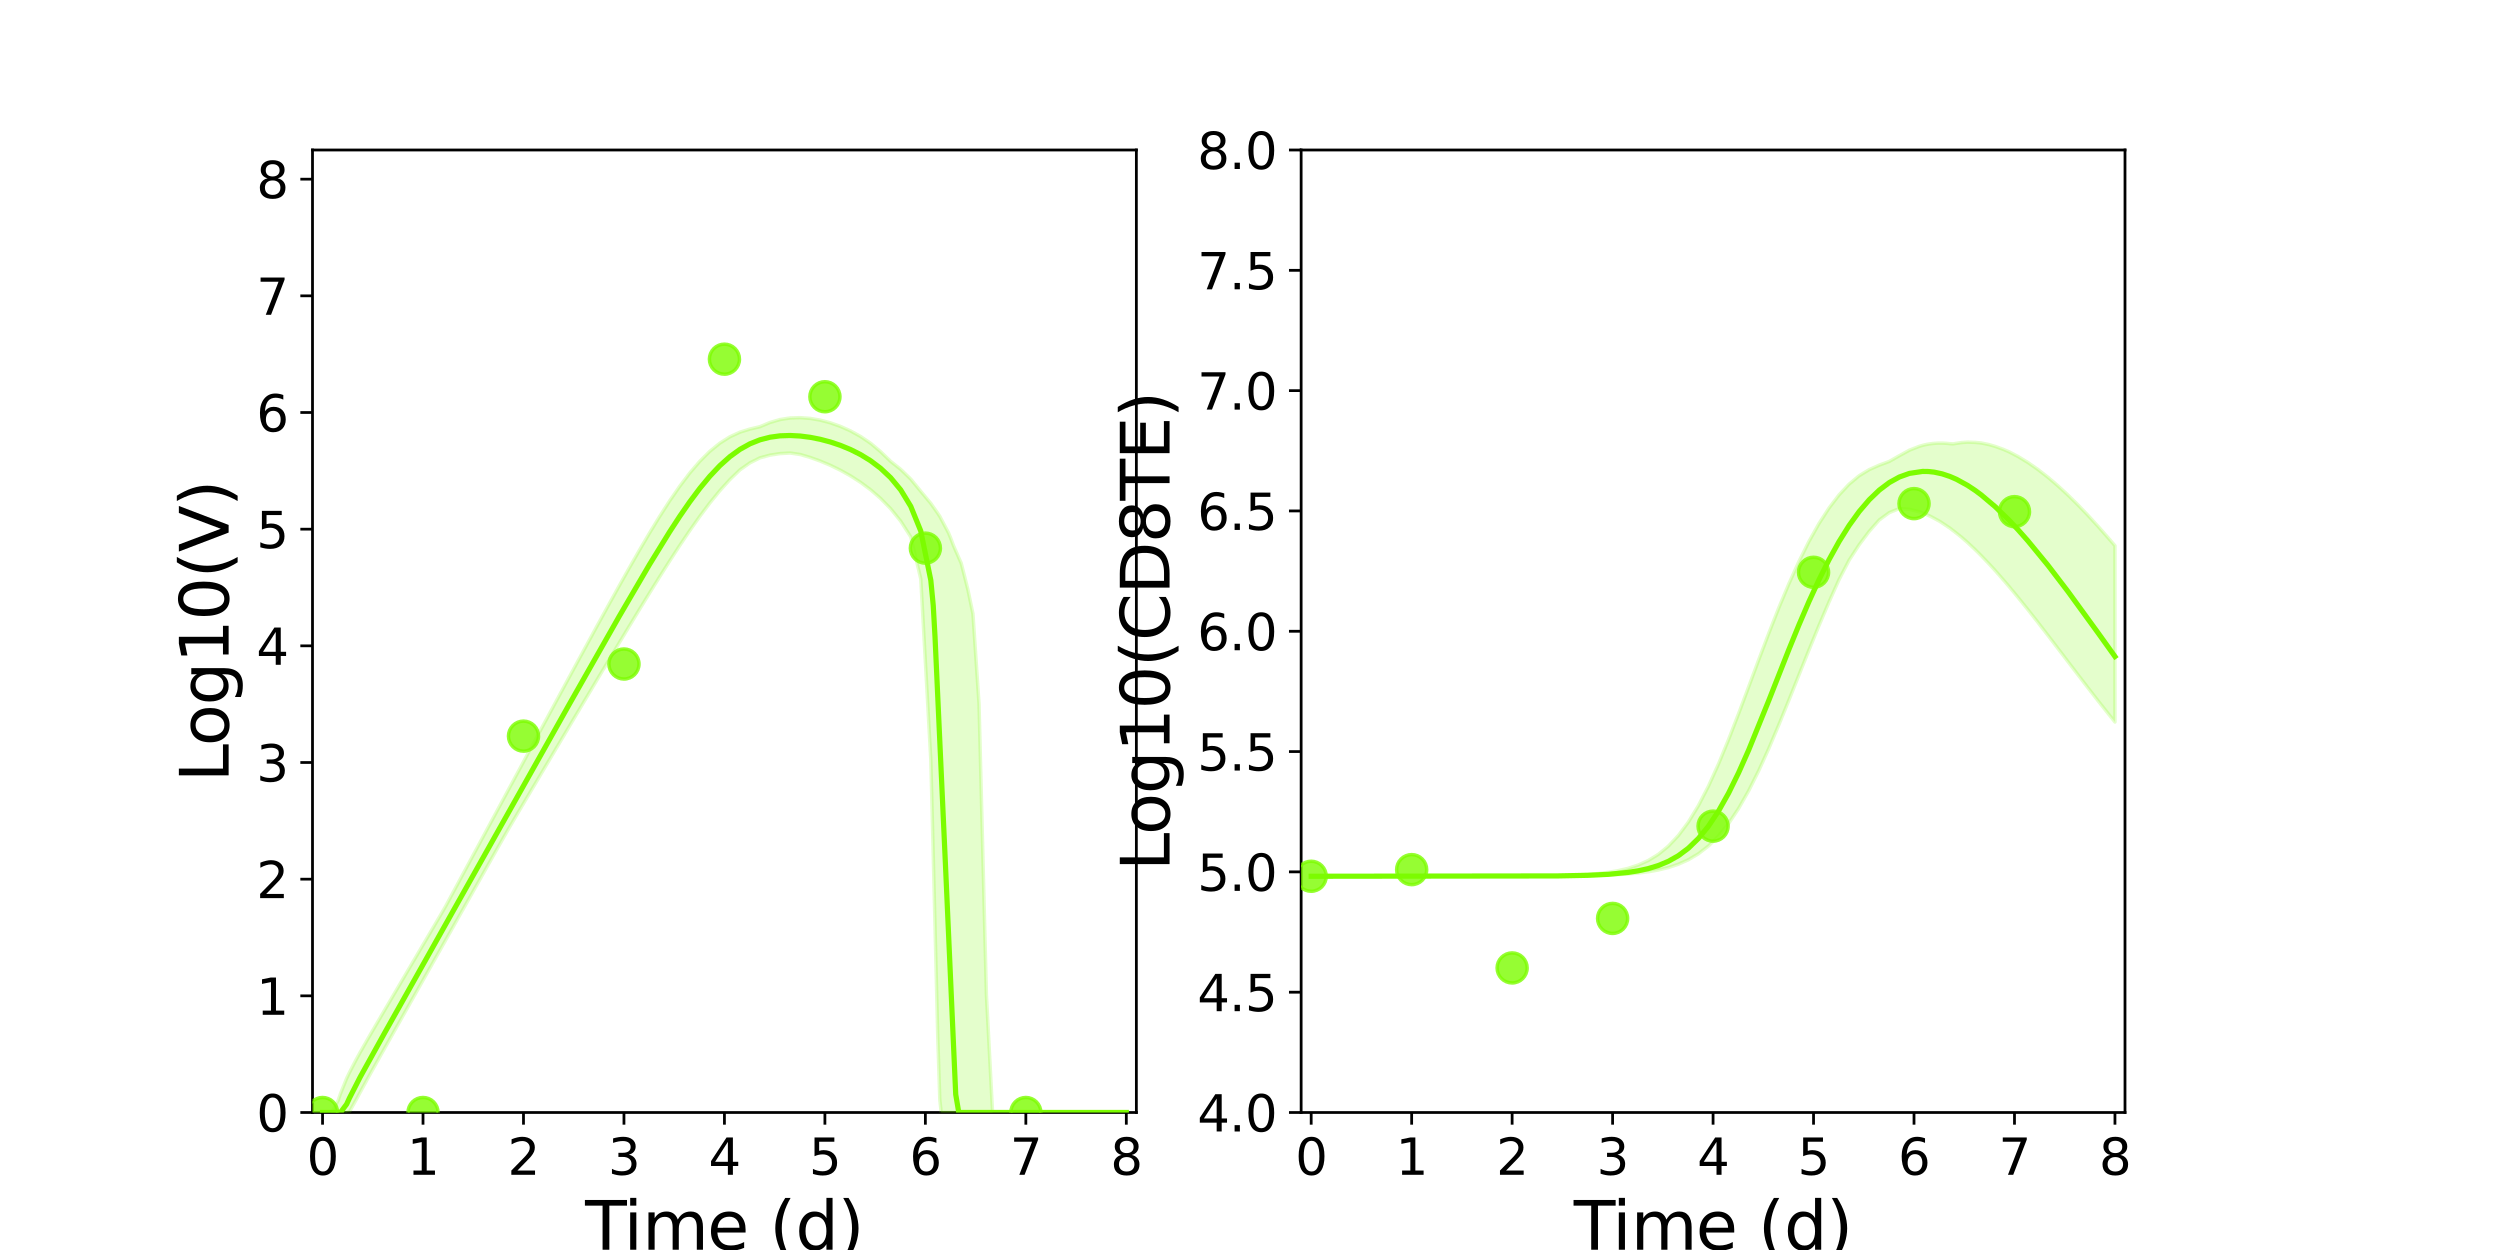 <?xml version="1.0" encoding="utf-8" standalone="no"?>
<!DOCTYPE svg PUBLIC "-//W3C//DTD SVG 1.1//EN"
  "http://www.w3.org/Graphics/SVG/1.1/DTD/svg11.dtd">
<svg xmlns:xlink="http://www.w3.org/1999/xlink" width="720pt" height="360pt" viewBox="0 0 720 360" xmlns="http://www.w3.org/2000/svg" version="1.1">
 <defs>
  <style type="text/css">*{stroke-linejoin: round; stroke-linecap: butt}</style>
 </defs>
 <g id="figure_1">
  <g id="patch_1">
   <path d="M 0 360 
L 720 360 
L 720 0 
L 0 0 
z
" style="fill: #ffffff"/>
  </g>
  <g id="axes_1">
   <g id="patch_2">
    <path d="M 90 320.4 
L 327.273 320.4 
L 327.273 43.2 
L 90 43.2 
z
" style="fill: #ffffff"/>
   </g>
   <g id="matplotlib.axis_1">
    <g id="xtick_1">
     <g id="line2d_1">
      <defs>
       <path id="m04ad68862b" d="M 0 0 
L 0 3.5 
" style="stroke: #000000; stroke-width: 0.8"/>
      </defs>
      <g>
       <use xlink:href="#m04ad68862b" x="92.894" y="320.4" style="stroke: #000000; stroke-width: 0.8"/>
      </g>
     </g>
     <g id="text_1">
      <!-- 0 -->
      <g transform="translate(88.313 338.342) scale(0.144 -0.144)">
       <defs>
        <path id="DejaVuSans-30" d="M 2034 4250 
Q 1547 4250 1301 3770 
Q 1056 3291 1056 2328 
Q 1056 1369 1301 889 
Q 1547 409 2034 409 
Q 2525 409 2770 889 
Q 3016 1369 3016 2328 
Q 3016 3291 2770 3770 
Q 2525 4250 2034 4250 
z
M 2034 4750 
Q 2819 4750 3233 4129 
Q 3647 3509 3647 2328 
Q 3647 1150 3233 529 
Q 2819 -91 2034 -91 
Q 1250 -91 836 529 
Q 422 1150 422 2328 
Q 422 3509 836 4129 
Q 1250 4750 2034 4750 
z
" transform="scale(0.016)"/>
       </defs>
       <use xlink:href="#DejaVuSans-30"/>
      </g>
     </g>
    </g>
    <g id="xtick_2">
     <g id="line2d_2">
      <g>
       <use xlink:href="#m04ad68862b" x="121.829" y="320.4" style="stroke: #000000; stroke-width: 0.8"/>
      </g>
     </g>
     <g id="text_2">
      <!-- 1 -->
      <g transform="translate(117.248 338.342) scale(0.144 -0.144)">
       <defs>
        <path id="DejaVuSans-31" d="M 794 531 
L 1825 531 
L 1825 4091 
L 703 3866 
L 703 4441 
L 1819 4666 
L 2450 4666 
L 2450 531 
L 3481 531 
L 3481 0 
L 794 0 
L 794 531 
z
" transform="scale(0.016)"/>
       </defs>
       <use xlink:href="#DejaVuSans-31"/>
      </g>
     </g>
    </g>
    <g id="xtick_3">
     <g id="line2d_3">
      <g>
       <use xlink:href="#m04ad68862b" x="150.765" y="320.4" style="stroke: #000000; stroke-width: 0.8"/>
      </g>
     </g>
     <g id="text_3">
      <!-- 2 -->
      <g transform="translate(146.184 338.342) scale(0.144 -0.144)">
       <defs>
        <path id="DejaVuSans-32" d="M 1228 531 
L 3431 531 
L 3431 0 
L 469 0 
L 469 531 
Q 828 903 1448 1529 
Q 2069 2156 2228 2338 
Q 2531 2678 2651 2914 
Q 2772 3150 2772 3378 
Q 2772 3750 2511 3984 
Q 2250 4219 1831 4219 
Q 1534 4219 1204 4116 
Q 875 4013 500 3803 
L 500 4441 
Q 881 4594 1212 4672 
Q 1544 4750 1819 4750 
Q 2544 4750 2975 4387 
Q 3406 4025 3406 3419 
Q 3406 3131 3298 2873 
Q 3191 2616 2906 2266 
Q 2828 2175 2409 1742 
Q 1991 1309 1228 531 
z
" transform="scale(0.016)"/>
       </defs>
       <use xlink:href="#DejaVuSans-32"/>
      </g>
     </g>
    </g>
    <g id="xtick_4">
     <g id="line2d_4">
      <g>
       <use xlink:href="#m04ad68862b" x="179.701" y="320.4" style="stroke: #000000; stroke-width: 0.8"/>
      </g>
     </g>
     <g id="text_4">
      <!-- 3 -->
      <g transform="translate(175.12 338.342) scale(0.144 -0.144)">
       <defs>
        <path id="DejaVuSans-33" d="M 2597 2516 
Q 3050 2419 3304 2112 
Q 3559 1806 3559 1356 
Q 3559 666 3084 287 
Q 2609 -91 1734 -91 
Q 1441 -91 1130 -33 
Q 819 25 488 141 
L 488 750 
Q 750 597 1062 519 
Q 1375 441 1716 441 
Q 2309 441 2620 675 
Q 2931 909 2931 1356 
Q 2931 1769 2642 2001 
Q 2353 2234 1838 2234 
L 1294 2234 
L 1294 2753 
L 1863 2753 
Q 2328 2753 2575 2939 
Q 2822 3125 2822 3475 
Q 2822 3834 2567 4026 
Q 2313 4219 1838 4219 
Q 1578 4219 1281 4162 
Q 984 4106 628 3988 
L 628 4550 
Q 988 4650 1302 4700 
Q 1616 4750 1894 4750 
Q 2613 4750 3031 4423 
Q 3450 4097 3450 3541 
Q 3450 3153 3228 2886 
Q 3006 2619 2597 2516 
z
" transform="scale(0.016)"/>
       </defs>
       <use xlink:href="#DejaVuSans-33"/>
      </g>
     </g>
    </g>
    <g id="xtick_5">
     <g id="line2d_5">
      <g>
       <use xlink:href="#m04ad68862b" x="208.636" y="320.4" style="stroke: #000000; stroke-width: 0.8"/>
      </g>
     </g>
     <g id="text_5">
      <!-- 4 -->
      <g transform="translate(204.055 338.342) scale(0.144 -0.144)">
       <defs>
        <path id="DejaVuSans-34" d="M 2419 4116 
L 825 1625 
L 2419 1625 
L 2419 4116 
z
M 2253 4666 
L 3047 4666 
L 3047 1625 
L 3713 1625 
L 3713 1100 
L 3047 1100 
L 3047 0 
L 2419 0 
L 2419 1100 
L 313 1100 
L 313 1709 
L 2253 4666 
z
" transform="scale(0.016)"/>
       </defs>
       <use xlink:href="#DejaVuSans-34"/>
      </g>
     </g>
    </g>
    <g id="xtick_6">
     <g id="line2d_6">
      <g>
       <use xlink:href="#m04ad68862b" x="237.572" y="320.4" style="stroke: #000000; stroke-width: 0.8"/>
      </g>
     </g>
     <g id="text_6">
      <!-- 5 -->
      <g transform="translate(232.991 338.342) scale(0.144 -0.144)">
       <defs>
        <path id="DejaVuSans-35" d="M 691 4666 
L 3169 4666 
L 3169 4134 
L 1269 4134 
L 1269 2991 
Q 1406 3038 1543 3061 
Q 1681 3084 1819 3084 
Q 2600 3084 3056 2656 
Q 3513 2228 3513 1497 
Q 3513 744 3044 326 
Q 2575 -91 1722 -91 
Q 1428 -91 1123 -41 
Q 819 9 494 109 
L 494 744 
Q 775 591 1075 516 
Q 1375 441 1709 441 
Q 2250 441 2565 725 
Q 2881 1009 2881 1497 
Q 2881 1984 2565 2268 
Q 2250 2553 1709 2553 
Q 1456 2553 1204 2497 
Q 953 2441 691 2322 
L 691 4666 
z
" transform="scale(0.016)"/>
       </defs>
       <use xlink:href="#DejaVuSans-35"/>
      </g>
     </g>
    </g>
    <g id="xtick_7">
     <g id="line2d_7">
      <g>
       <use xlink:href="#m04ad68862b" x="266.508" y="320.4" style="stroke: #000000; stroke-width: 0.8"/>
      </g>
     </g>
     <g id="text_7">
      <!-- 6 -->
      <g transform="translate(261.927 338.342) scale(0.144 -0.144)">
       <defs>
        <path id="DejaVuSans-36" d="M 2113 2584 
Q 1688 2584 1439 2293 
Q 1191 2003 1191 1497 
Q 1191 994 1439 701 
Q 1688 409 2113 409 
Q 2538 409 2786 701 
Q 3034 994 3034 1497 
Q 3034 2003 2786 2293 
Q 2538 2584 2113 2584 
z
M 3366 4563 
L 3366 3988 
Q 3128 4100 2886 4159 
Q 2644 4219 2406 4219 
Q 1781 4219 1451 3797 
Q 1122 3375 1075 2522 
Q 1259 2794 1537 2939 
Q 1816 3084 2150 3084 
Q 2853 3084 3261 2657 
Q 3669 2231 3669 1497 
Q 3669 778 3244 343 
Q 2819 -91 2113 -91 
Q 1303 -91 875 529 
Q 447 1150 447 2328 
Q 447 3434 972 4092 
Q 1497 4750 2381 4750 
Q 2619 4750 2861 4703 
Q 3103 4656 3366 4563 
z
" transform="scale(0.016)"/>
       </defs>
       <use xlink:href="#DejaVuSans-36"/>
      </g>
     </g>
    </g>
    <g id="xtick_8">
     <g id="line2d_8">
      <g>
       <use xlink:href="#m04ad68862b" x="295.443" y="320.4" style="stroke: #000000; stroke-width: 0.8"/>
      </g>
     </g>
     <g id="text_8">
      <!-- 7 -->
      <g transform="translate(290.862 338.342) scale(0.144 -0.144)">
       <defs>
        <path id="DejaVuSans-37" d="M 525 4666 
L 3525 4666 
L 3525 4397 
L 1831 0 
L 1172 0 
L 2766 4134 
L 525 4134 
L 525 4666 
z
" transform="scale(0.016)"/>
       </defs>
       <use xlink:href="#DejaVuSans-37"/>
      </g>
     </g>
    </g>
    <g id="xtick_9">
     <g id="line2d_9">
      <g>
       <use xlink:href="#m04ad68862b" x="324.379" y="320.4" style="stroke: #000000; stroke-width: 0.8"/>
      </g>
     </g>
     <g id="text_9">
      <!-- 8 -->
      <g transform="translate(319.798 338.342) scale(0.144 -0.144)">
       <defs>
        <path id="DejaVuSans-38" d="M 2034 2216 
Q 1584 2216 1326 1975 
Q 1069 1734 1069 1313 
Q 1069 891 1326 650 
Q 1584 409 2034 409 
Q 2484 409 2743 651 
Q 3003 894 3003 1313 
Q 3003 1734 2745 1975 
Q 2488 2216 2034 2216 
z
M 1403 2484 
Q 997 2584 770 2862 
Q 544 3141 544 3541 
Q 544 4100 942 4425 
Q 1341 4750 2034 4750 
Q 2731 4750 3128 4425 
Q 3525 4100 3525 3541 
Q 3525 3141 3298 2862 
Q 3072 2584 2669 2484 
Q 3125 2378 3379 2068 
Q 3634 1759 3634 1313 
Q 3634 634 3220 271 
Q 2806 -91 2034 -91 
Q 1263 -91 848 271 
Q 434 634 434 1313 
Q 434 1759 690 2068 
Q 947 2378 1403 2484 
z
M 1172 3481 
Q 1172 3119 1398 2916 
Q 1625 2713 2034 2713 
Q 2441 2713 2670 2916 
Q 2900 3119 2900 3481 
Q 2900 3844 2670 4047 
Q 2441 4250 2034 4250 
Q 1625 4250 1398 4047 
Q 1172 3844 1172 3481 
z
" transform="scale(0.016)"/>
       </defs>
       <use xlink:href="#DejaVuSans-38"/>
      </g>
     </g>
    </g>
    <g id="text_10">
     <!-- Time (d) -->
     <g transform="translate(168.511 359.925) scale(0.192 -0.192)">
      <defs>
       <path id="DejaVuSans-54" d="M -19 4666 
L 3928 4666 
L 3928 4134 
L 2272 4134 
L 2272 0 
L 1638 0 
L 1638 4134 
L -19 4134 
L -19 4666 
z
" transform="scale(0.016)"/>
       <path id="DejaVuSans-69" d="M 603 3500 
L 1178 3500 
L 1178 0 
L 603 0 
L 603 3500 
z
M 603 4863 
L 1178 4863 
L 1178 4134 
L 603 4134 
L 603 4863 
z
" transform="scale(0.016)"/>
       <path id="DejaVuSans-6d" d="M 3328 2828 
Q 3544 3216 3844 3400 
Q 4144 3584 4550 3584 
Q 5097 3584 5394 3201 
Q 5691 2819 5691 2113 
L 5691 0 
L 5113 0 
L 5113 2094 
Q 5113 2597 4934 2840 
Q 4756 3084 4391 3084 
Q 3944 3084 3684 2787 
Q 3425 2491 3425 1978 
L 3425 0 
L 2847 0 
L 2847 2094 
Q 2847 2600 2669 2842 
Q 2491 3084 2119 3084 
Q 1678 3084 1418 2786 
Q 1159 2488 1159 1978 
L 1159 0 
L 581 0 
L 581 3500 
L 1159 3500 
L 1159 2956 
Q 1356 3278 1631 3431 
Q 1906 3584 2284 3584 
Q 2666 3584 2933 3390 
Q 3200 3197 3328 2828 
z
" transform="scale(0.016)"/>
       <path id="DejaVuSans-65" d="M 3597 1894 
L 3597 1613 
L 953 1613 
Q 991 1019 1311 708 
Q 1631 397 2203 397 
Q 2534 397 2845 478 
Q 3156 559 3463 722 
L 3463 178 
Q 3153 47 2828 -22 
Q 2503 -91 2169 -91 
Q 1331 -91 842 396 
Q 353 884 353 1716 
Q 353 2575 817 3079 
Q 1281 3584 2069 3584 
Q 2775 3584 3186 3129 
Q 3597 2675 3597 1894 
z
M 3022 2063 
Q 3016 2534 2758 2815 
Q 2500 3097 2075 3097 
Q 1594 3097 1305 2825 
Q 1016 2553 972 2059 
L 3022 2063 
z
" transform="scale(0.016)"/>
       <path id="DejaVuSans-20" transform="scale(0.016)"/>
       <path id="DejaVuSans-28" d="M 1984 4856 
Q 1566 4138 1362 3434 
Q 1159 2731 1159 2009 
Q 1159 1288 1364 580 
Q 1569 -128 1984 -844 
L 1484 -844 
Q 1016 -109 783 600 
Q 550 1309 550 2009 
Q 550 2706 781 3412 
Q 1013 4119 1484 4856 
L 1984 4856 
z
" transform="scale(0.016)"/>
       <path id="DejaVuSans-64" d="M 2906 2969 
L 2906 4863 
L 3481 4863 
L 3481 0 
L 2906 0 
L 2906 525 
Q 2725 213 2448 61 
Q 2172 -91 1784 -91 
Q 1150 -91 751 415 
Q 353 922 353 1747 
Q 353 2572 751 3078 
Q 1150 3584 1784 3584 
Q 2172 3584 2448 3432 
Q 2725 3281 2906 2969 
z
M 947 1747 
Q 947 1113 1208 752 
Q 1469 391 1925 391 
Q 2381 391 2643 752 
Q 2906 1113 2906 1747 
Q 2906 2381 2643 2742 
Q 2381 3103 1925 3103 
Q 1469 3103 1208 2742 
Q 947 2381 947 1747 
z
" transform="scale(0.016)"/>
       <path id="DejaVuSans-29" d="M 513 4856 
L 1013 4856 
Q 1481 4119 1714 3412 
Q 1947 2706 1947 2009 
Q 1947 1309 1714 600 
Q 1481 -109 1013 -844 
L 513 -844 
Q 928 -128 1133 580 
Q 1338 1288 1338 2009 
Q 1338 2731 1133 3434 
Q 928 4138 513 4856 
z
" transform="scale(0.016)"/>
      </defs>
      <use xlink:href="#DejaVuSans-54"/>
      <use xlink:href="#DejaVuSans-69" x="57.959"/>
      <use xlink:href="#DejaVuSans-6d" x="85.742"/>
      <use xlink:href="#DejaVuSans-65" x="183.154"/>
      <use xlink:href="#DejaVuSans-20" x="244.678"/>
      <use xlink:href="#DejaVuSans-28" x="276.465"/>
      <use xlink:href="#DejaVuSans-64" x="315.479"/>
      <use xlink:href="#DejaVuSans-29" x="378.955"/>
     </g>
    </g>
   </g>
   <g id="matplotlib.axis_2">
    <g id="ytick_1">
     <g id="line2d_10">
      <defs>
       <path id="m8c4df73d5c" d="M 0 0 
L -3.5 0 
" style="stroke: #000000; stroke-width: 0.8"/>
      </defs>
      <g>
       <use xlink:href="#m8c4df73d5c" x="90" y="320.4" style="stroke: #000000; stroke-width: 0.8"/>
      </g>
     </g>
     <g id="text_11">
      <!-- 0 -->
      <g transform="translate(73.838 325.871) scale(0.144 -0.144)">
       <use xlink:href="#DejaVuSans-30"/>
      </g>
     </g>
    </g>
    <g id="ytick_2">
     <g id="line2d_11">
      <g>
       <use xlink:href="#m8c4df73d5c" x="90" y="286.8" style="stroke: #000000; stroke-width: 0.8"/>
      </g>
     </g>
     <g id="text_12">
      <!-- 1 -->
      <g transform="translate(73.838 292.271) scale(0.144 -0.144)">
       <use xlink:href="#DejaVuSans-31"/>
      </g>
     </g>
    </g>
    <g id="ytick_3">
     <g id="line2d_12">
      <g>
       <use xlink:href="#m8c4df73d5c" x="90" y="253.2" style="stroke: #000000; stroke-width: 0.8"/>
      </g>
     </g>
     <g id="text_13">
      <!-- 2 -->
      <g transform="translate(73.838 258.671) scale(0.144 -0.144)">
       <use xlink:href="#DejaVuSans-32"/>
      </g>
     </g>
    </g>
    <g id="ytick_4">
     <g id="line2d_13">
      <g>
       <use xlink:href="#m8c4df73d5c" x="90" y="219.6" style="stroke: #000000; stroke-width: 0.8"/>
      </g>
     </g>
     <g id="text_14">
      <!-- 3 -->
      <g transform="translate(73.838 225.071) scale(0.144 -0.144)">
       <use xlink:href="#DejaVuSans-33"/>
      </g>
     </g>
    </g>
    <g id="ytick_5">
     <g id="line2d_14">
      <g>
       <use xlink:href="#m8c4df73d5c" x="90" y="186" style="stroke: #000000; stroke-width: 0.8"/>
      </g>
     </g>
     <g id="text_15">
      <!-- 4 -->
      <g transform="translate(73.838 191.471) scale(0.144 -0.144)">
       <use xlink:href="#DejaVuSans-34"/>
      </g>
     </g>
    </g>
    <g id="ytick_6">
     <g id="line2d_15">
      <g>
       <use xlink:href="#m8c4df73d5c" x="90" y="152.4" style="stroke: #000000; stroke-width: 0.8"/>
      </g>
     </g>
     <g id="text_16">
      <!-- 5 -->
      <g transform="translate(73.838 157.871) scale(0.144 -0.144)">
       <use xlink:href="#DejaVuSans-35"/>
      </g>
     </g>
    </g>
    <g id="ytick_7">
     <g id="line2d_16">
      <g>
       <use xlink:href="#m8c4df73d5c" x="90" y="118.8" style="stroke: #000000; stroke-width: 0.8"/>
      </g>
     </g>
     <g id="text_17">
      <!-- 6 -->
      <g transform="translate(73.838 124.271) scale(0.144 -0.144)">
       <use xlink:href="#DejaVuSans-36"/>
      </g>
     </g>
    </g>
    <g id="ytick_8">
     <g id="line2d_17">
      <g>
       <use xlink:href="#m8c4df73d5c" x="90" y="85.2" style="stroke: #000000; stroke-width: 0.8"/>
      </g>
     </g>
     <g id="text_18">
      <!-- 7 -->
      <g transform="translate(73.838 90.671) scale(0.144 -0.144)">
       <use xlink:href="#DejaVuSans-37"/>
      </g>
     </g>
    </g>
    <g id="ytick_9">
     <g id="line2d_18">
      <g>
       <use xlink:href="#m8c4df73d5c" x="90" y="51.6" style="stroke: #000000; stroke-width: 0.8"/>
      </g>
     </g>
     <g id="text_19">
      <!-- 8 -->
      <g transform="translate(73.838 57.071) scale(0.144 -0.144)">
       <use xlink:href="#DejaVuSans-38"/>
      </g>
     </g>
    </g>
    <g id="text_20">
     <!-- Log10(V) -->
     <g transform="translate(65.845 225.224) rotate(-90) scale(0.192 -0.192)">
      <defs>
       <path id="DejaVuSans-4c" d="M 628 4666 
L 1259 4666 
L 1259 531 
L 3531 531 
L 3531 0 
L 628 0 
L 628 4666 
z
" transform="scale(0.016)"/>
       <path id="DejaVuSans-6f" d="M 1959 3097 
Q 1497 3097 1228 2736 
Q 959 2375 959 1747 
Q 959 1119 1226 758 
Q 1494 397 1959 397 
Q 2419 397 2687 759 
Q 2956 1122 2956 1747 
Q 2956 2369 2687 2733 
Q 2419 3097 1959 3097 
z
M 1959 3584 
Q 2709 3584 3137 3096 
Q 3566 2609 3566 1747 
Q 3566 888 3137 398 
Q 2709 -91 1959 -91 
Q 1206 -91 779 398 
Q 353 888 353 1747 
Q 353 2609 779 3096 
Q 1206 3584 1959 3584 
z
" transform="scale(0.016)"/>
       <path id="DejaVuSans-67" d="M 2906 1791 
Q 2906 2416 2648 2759 
Q 2391 3103 1925 3103 
Q 1463 3103 1205 2759 
Q 947 2416 947 1791 
Q 947 1169 1205 825 
Q 1463 481 1925 481 
Q 2391 481 2648 825 
Q 2906 1169 2906 1791 
z
M 3481 434 
Q 3481 -459 3084 -895 
Q 2688 -1331 1869 -1331 
Q 1566 -1331 1297 -1286 
Q 1028 -1241 775 -1147 
L 775 -588 
Q 1028 -725 1275 -790 
Q 1522 -856 1778 -856 
Q 2344 -856 2625 -561 
Q 2906 -266 2906 331 
L 2906 616 
Q 2728 306 2450 153 
Q 2172 0 1784 0 
Q 1141 0 747 490 
Q 353 981 353 1791 
Q 353 2603 747 3093 
Q 1141 3584 1784 3584 
Q 2172 3584 2450 3431 
Q 2728 3278 2906 2969 
L 2906 3500 
L 3481 3500 
L 3481 434 
z
" transform="scale(0.016)"/>
       <path id="DejaVuSans-56" d="M 1831 0 
L 50 4666 
L 709 4666 
L 2188 738 
L 3669 4666 
L 4325 4666 
L 2547 0 
L 1831 0 
z
" transform="scale(0.016)"/>
      </defs>
      <use xlink:href="#DejaVuSans-4c"/>
      <use xlink:href="#DejaVuSans-6f" x="53.963"/>
      <use xlink:href="#DejaVuSans-67" x="115.145"/>
      <use xlink:href="#DejaVuSans-31" x="178.621"/>
      <use xlink:href="#DejaVuSans-30" x="242.244"/>
      <use xlink:href="#DejaVuSans-28" x="305.867"/>
      <use xlink:href="#DejaVuSans-56" x="344.881"/>
      <use xlink:href="#DejaVuSans-29" x="413.289"/>
     </g>
    </g>
   </g>
   <g id="patch_3">
    <path d="M 90 320.4 
L 90 43.2 
" style="fill: none; stroke: #000000; stroke-width: 0.8; stroke-linejoin: miter; stroke-linecap: square"/>
   </g>
   <g id="patch_4">
    <path d="M 327.273 320.4 
L 327.273 43.2 
" style="fill: none; stroke: #000000; stroke-width: 0.8; stroke-linejoin: miter; stroke-linecap: square"/>
   </g>
   <g id="patch_5">
    <path d="M 90 320.4 
L 327.273 320.4 
" style="fill: none; stroke: #000000; stroke-width: 0.8; stroke-linejoin: miter; stroke-linecap: square"/>
   </g>
   <g id="patch_6">
    <path d="M 90 43.2 
L 327.273 43.2 
" style="fill: none; stroke: #000000; stroke-width: 0.8; stroke-linejoin: miter; stroke-linecap: square"/>
   </g>
   <g id="PolyCollection_1">
    <defs>
     <path id="me803fdbeef" d="M 92.894 -39.6 
L 92.894 -39.6 
L 92.894 -39.6 
L 92.898 -39.6 
L 92.94 -39.6 
L 93.178 -39.6 
L 93.315 -39.6 
L 93.86 -39.6 
L 94.138 -39.6 
L 95.212 -39.6 
L 95.68 -39.6 
L 97.397 -39.6 
L 98.036 -39.6 
L 99.824 -39.6 
L 100.656 -39.859 
L 102.678 -43.451 
L 103.699 -45.363 
L 105.891 -49.371 
L 107.096 -51.533 
L 109.433 -55.706 
L 110.807 -58.144 
L 113.226 -62.44 
L 114.738 -65.117 
L 117.28 -69.626 
L 118.923 -72.534 
L 121.817 -77.67 
L 123.558 -80.751 
L 126.452 -85.886 
L 128.346 -89.237 
L 131.239 -94.37 
L 133.304 -98.026 
L 136.198 -103.158 
L 138.415 -107.082 
L 141.308 -112.212 
L 143.653 -116.364 
L 146.547 -121.438 
L 149.441 -126.359 
L 152.334 -131.234 
L 155.228 -136.108 
L 158.121 -140.98 
L 161.015 -145.849 
L 163.908 -150.715 
L 166.802 -155.576 
L 169.696 -160.431 
L 172.589 -165.277 
L 175.483 -170.11 
L 178.376 -174.925 
L 181.27 -179.717 
L 184.163 -184.475 
L 187.057 -189.187 
L 189.951 -193.836 
L 192.844 -198.401 
L 195.738 -202.851 
L 198.631 -207.152 
L 201.525 -211.257 
L 204.418 -215.117 
L 207.312 -218.675 
L 210.206 -221.877 
L 213.099 -224.674 
L 215.993 -226.7 
L 218.886 -228.142 
L 221.78 -228.922 
L 224.673 -229.365 
L 227.567 -229.528 
L 230.461 -229.105 
L 233.354 -228.245 
L 236.248 -227.204 
L 239.141 -225.983 
L 242.035 -224.573 
L 244.928 -222.954 
L 247.822 -221.094 
L 250.716 -218.947 
L 253.609 -216.447 
L 256.503 -213.49 
L 259.396 -209.909 
L 262.29 -205.397 
L 265.183 -193.298 
L 268.077 -141.106 
L 268.656 -118.362 
L 268.771 -113.792 
L 269.003 -104.62 
L 269.07 -101.914 
L 269.14 -99.096 
L 269.142 -99.021 
L 269.16 -98.27 
L 269.172 -97.805 
L 269.172 -97.777 
L 269.179 -97.506 
L 269.187 -97.177 
L 269.192 -96.969 
L 269.193 -96.96 
L 269.195 -96.862 
L 269.199 -96.716 
L 269.204 -96.496 
L 269.213 -96.147 
L 269.238 -95.126 
L 269.289 -93.061 
L 269.423 -87.662 
L 269.79 -72.83 
L 270.067 -61.529 
L 270.66 -43.411 
L 271.061 -39.6 
L 271.811 -39.6 
L 272.317 -39.6 
L 273.15 -39.6 
L 273.735 -39.6 
L 274.602 -39.6 
L 275.248 -39.6 
L 276.13 -39.6 
L 276.838 -39.6 
L 277.8 -39.6 
L 278.762 -39.6 
L 280.209 -39.6 
L 281.958 -39.6 
L 284.093 -39.6 
L 285.863 -39.6 
L 288.123 -39.6 
L 289.901 -39.6 
L 292.231 -39.6 
L 293.998 -39.6 
L 296.416 -39.6 
L 299.31 -39.6 
L 302.203 -39.6 
L 305.097 -39.6 
L 307.99 -39.6 
L 310.884 -39.6 
L 313.778 -39.6 
L 316.671 -39.6 
L 319.565 -39.6 
L 322.458 -39.6 
L 324.379 -39.6 
L 324.379 -39.6 
L 324.379 -39.6 
L 322.458 -39.6 
L 319.565 -39.6 
L 316.671 -39.6 
L 313.778 -39.6 
L 310.884 -39.6 
L 307.99 -39.6 
L 305.097 -39.6 
L 302.203 -39.6 
L 299.31 -39.6 
L 296.416 -39.6 
L 293.998 -39.6 
L 292.231 -39.6 
L 289.901 -39.6 
L 288.123 -39.6 
L 285.863 -39.6 
L 284.093 -73.422 
L 281.958 -157.281 
L 280.209 -183.218 
L 278.762 -190.168 
L 277.8 -193.986 
L 276.838 -197.768 
L 276.13 -199.383 
L 275.248 -201.398 
L 274.602 -202.874 
L 273.735 -205.195 
L 273.15 -206.577 
L 272.317 -208.154 
L 271.811 -209.11 
L 271.061 -210.531 
L 270.66 -211.291 
L 270.067 -212.185 
L 269.79 -212.58 
L 269.423 -213.102 
L 269.289 -213.293 
L 269.238 -213.366 
L 269.213 -213.402 
L 269.204 -213.414 
L 269.199 -213.422 
L 269.195 -213.427 
L 269.193 -213.43 
L 269.192 -213.431 
L 269.187 -213.438 
L 269.179 -213.45 
L 269.172 -213.459 
L 269.172 -213.46 
L 269.16 -213.477 
L 269.142 -213.503 
L 269.14 -213.506 
L 269.07 -213.605 
L 269.003 -213.701 
L 268.771 -214.031 
L 268.656 -214.195 
L 268.077 -215.02 
L 265.183 -218.503 
L 262.29 -222.032 
L 259.396 -224.84 
L 256.503 -227.139 
L 253.609 -229.93 
L 250.716 -232.353 
L 247.822 -234.315 
L 244.928 -235.914 
L 242.035 -237.209 
L 239.141 -238.233 
L 236.248 -238.998 
L 233.354 -239.5 
L 230.461 -239.72 
L 227.567 -239.627 
L 224.673 -239.18 
L 221.78 -238.337 
L 218.886 -237.123 
L 215.993 -236.44 
L 213.099 -235.542 
L 210.206 -234.203 
L 207.312 -232.371 
L 204.418 -230.016 
L 201.525 -227.134 
L 198.631 -223.754 
L 195.738 -219.93 
L 192.844 -215.73 
L 189.951 -211.226 
L 187.057 -206.485 
L 184.163 -201.566 
L 181.27 -196.515 
L 178.376 -191.369 
L 175.483 -186.155 
L 172.589 -180.893 
L 169.696 -175.597 
L 166.802 -170.277 
L 163.908 -164.941 
L 161.015 -159.593 
L 158.121 -154.237 
L 155.228 -148.876 
L 152.334 -143.511 
L 149.441 -138.143 
L 146.547 -132.781 
L 143.653 -127.411 
L 141.308 -123.065 
L 138.415 -117.694 
L 136.198 -113.584 
L 133.304 -108.212 
L 131.239 -104.384 
L 128.346 -99.011 
L 126.452 -95.749 
L 123.558 -90.834 
L 121.817 -87.877 
L 118.923 -82.958 
L 117.28 -80.166 
L 114.738 -75.84 
L 113.226 -73.271 
L 110.807 -69.151 
L 109.433 -66.812 
L 107.096 -62.808 
L 105.891 -60.732 
L 103.699 -56.881 
L 102.678 -55.037 
L 100.656 -51.147 
L 99.824 -49.409 
L 98.036 -44.957 
L 97.397 -43.077 
L 95.68 -39.87 
L 95.212 -39.6 
L 94.138 -39.6 
L 93.86 -39.6 
L 93.315 -39.6 
L 93.178 -39.6 
L 92.94 -39.6 
L 92.898 -39.6 
L 92.894 -39.6 
L 92.894 -39.6 
z
" style="stroke: #7cfc00; stroke-opacity: 0.2"/>
    </defs>
    <g clip-path="url(#pa197532b2d)">
     <use xlink:href="#me803fdbeef" x="0" y="360" style="fill: #7cfc00; fill-opacity: 0.2; stroke: #7cfc00; stroke-opacity: 0.2"/>
    </g>
   </g>
   <g id="PathCollection_1">
    <defs>
     <path id="m58b009c8fd" d="M 0 4.33 
C 1.148 4.33 2.25 3.874 3.062 3.062 
C 3.874 2.25 4.33 1.148 4.33 0 
C 4.33 -1.148 3.874 -2.25 3.062 -3.062 
C 2.25 -3.874 1.148 -4.33 0 -4.33 
C -1.148 -4.33 -2.25 -3.874 -3.062 -3.062 
C -3.874 -2.25 -4.33 -1.148 -4.33 0 
C -4.33 1.148 -3.874 2.25 -3.062 3.062 
C -2.25 3.874 -1.148 4.33 0 4.33 
z
" style="stroke: #7cfc00; stroke-opacity: 0.8"/>
    </defs>
    <g clip-path="url(#pa197532b2d)">
     <use xlink:href="#m58b009c8fd" x="92.894" y="320.4" style="fill: #7cfc00; fill-opacity: 0.8; stroke: #7cfc00; stroke-opacity: 0.8"/>
     <use xlink:href="#m58b009c8fd" x="121.829" y="320.4" style="fill: #7cfc00; fill-opacity: 0.8; stroke: #7cfc00; stroke-opacity: 0.8"/>
     <use xlink:href="#m58b009c8fd" x="150.765" y="212.004" style="fill: #7cfc00; fill-opacity: 0.8; stroke: #7cfc00; stroke-opacity: 0.8"/>
     <use xlink:href="#m58b009c8fd" x="179.701" y="191.234" style="fill: #7cfc00; fill-opacity: 0.8; stroke: #7cfc00; stroke-opacity: 0.8"/>
     <use xlink:href="#m58b009c8fd" x="208.636" y="103.444" style="fill: #7cfc00; fill-opacity: 0.8; stroke: #7cfc00; stroke-opacity: 0.8"/>
     <use xlink:href="#m58b009c8fd" x="237.572" y="114.258" style="fill: #7cfc00; fill-opacity: 0.8; stroke: #7cfc00; stroke-opacity: 0.8"/>
     <use xlink:href="#m58b009c8fd" x="266.508" y="157.866" style="fill: #7cfc00; fill-opacity: 0.8; stroke: #7cfc00; stroke-opacity: 0.8"/>
     <use xlink:href="#m58b009c8fd" x="295.443" y="320.4" style="fill: #7cfc00; fill-opacity: 0.8; stroke: #7cfc00; stroke-opacity: 0.8"/>
    </g>
   </g>
   <g id="line2d_19">
    <path d="M 92.894 320.4 
L 98.036 320.4 
L 99.824 318.016 
L 100.656 316.209 
L 103.699 310.25 
L 110.807 297.415 
L 163.908 202.914 
L 178.376 177.43 
L 187.057 162.579 
L 192.844 153.177 
L 195.738 148.741 
L 198.631 144.552 
L 201.525 140.675 
L 204.418 137.174 
L 207.312 134.107 
L 210.206 131.517 
L 213.099 129.422 
L 215.993 127.814 
L 218.886 126.661 
L 221.78 125.915 
L 224.673 125.52 
L 227.567 125.422 
L 230.461 125.576 
L 233.354 125.95 
L 236.248 126.523 
L 239.141 127.29 
L 242.035 128.26 
L 244.928 129.453 
L 247.822 130.908 
L 250.716 132.681 
L 253.609 134.859 
L 256.503 137.579 
L 259.396 141.076 
L 262.29 145.812 
L 265.183 152.929 
L 268.077 167.14 
L 268.771 174.355 
L 269.289 183.488 
L 272.317 249.614 
L 275.248 315.199 
L 276.13 320.4 
L 324.379 320.4 
L 324.379 320.4 
" clip-path="url(#pa197532b2d)" style="fill: none; stroke: #7cfc00; stroke-width: 1.5; stroke-linecap: square"/>
   </g>
  </g>
  <g id="axes_2">
   <g id="patch_7">
    <path d="M 374.727 320.4 
L 612 320.4 
L 612 43.2 
L 374.727 43.2 
z
" style="fill: #ffffff"/>
   </g>
   <g id="matplotlib.axis_3">
    <g id="xtick_10">
     <g id="line2d_20">
      <g>
       <use xlink:href="#m04ad68862b" x="377.621" y="320.4" style="stroke: #000000; stroke-width: 0.8"/>
      </g>
     </g>
     <g id="text_21">
      <!-- 0 -->
      <g transform="translate(373.04 338.342) scale(0.144 -0.144)">
       <use xlink:href="#DejaVuSans-30"/>
      </g>
     </g>
    </g>
    <g id="xtick_11">
     <g id="line2d_21">
      <g>
       <use xlink:href="#m04ad68862b" x="406.557" y="320.4" style="stroke: #000000; stroke-width: 0.8"/>
      </g>
     </g>
     <g id="text_22">
      <!-- 1 -->
      <g transform="translate(401.976 338.342) scale(0.144 -0.144)">
       <use xlink:href="#DejaVuSans-31"/>
      </g>
     </g>
    </g>
    <g id="xtick_12">
     <g id="line2d_22">
      <g>
       <use xlink:href="#m04ad68862b" x="435.492" y="320.4" style="stroke: #000000; stroke-width: 0.8"/>
      </g>
     </g>
     <g id="text_23">
      <!-- 2 -->
      <g transform="translate(430.911 338.342) scale(0.144 -0.144)">
       <use xlink:href="#DejaVuSans-32"/>
      </g>
     </g>
    </g>
    <g id="xtick_13">
     <g id="line2d_23">
      <g>
       <use xlink:href="#m04ad68862b" x="464.428" y="320.4" style="stroke: #000000; stroke-width: 0.8"/>
      </g>
     </g>
     <g id="text_24">
      <!-- 3 -->
      <g transform="translate(459.847 338.342) scale(0.144 -0.144)">
       <use xlink:href="#DejaVuSans-33"/>
      </g>
     </g>
    </g>
    <g id="xtick_14">
     <g id="line2d_24">
      <g>
       <use xlink:href="#m04ad68862b" x="493.364" y="320.4" style="stroke: #000000; stroke-width: 0.8"/>
      </g>
     </g>
     <g id="text_25">
      <!-- 4 -->
      <g transform="translate(488.783 338.342) scale(0.144 -0.144)">
       <use xlink:href="#DejaVuSans-34"/>
      </g>
     </g>
    </g>
    <g id="xtick_15">
     <g id="line2d_25">
      <g>
       <use xlink:href="#m04ad68862b" x="522.299" y="320.4" style="stroke: #000000; stroke-width: 0.8"/>
      </g>
     </g>
     <g id="text_26">
      <!-- 5 -->
      <g transform="translate(517.718 338.342) scale(0.144 -0.144)">
       <use xlink:href="#DejaVuSans-35"/>
      </g>
     </g>
    </g>
    <g id="xtick_16">
     <g id="line2d_26">
      <g>
       <use xlink:href="#m04ad68862b" x="551.235" y="320.4" style="stroke: #000000; stroke-width: 0.8"/>
      </g>
     </g>
     <g id="text_27">
      <!-- 6 -->
      <g transform="translate(546.654 338.342) scale(0.144 -0.144)">
       <use xlink:href="#DejaVuSans-36"/>
      </g>
     </g>
    </g>
    <g id="xtick_17">
     <g id="line2d_27">
      <g>
       <use xlink:href="#m04ad68862b" x="580.171" y="320.4" style="stroke: #000000; stroke-width: 0.8"/>
      </g>
     </g>
     <g id="text_28">
      <!-- 7 -->
      <g transform="translate(575.59 338.342) scale(0.144 -0.144)">
       <use xlink:href="#DejaVuSans-37"/>
      </g>
     </g>
    </g>
    <g id="xtick_18">
     <g id="line2d_28">
      <g>
       <use xlink:href="#m04ad68862b" x="609.106" y="320.4" style="stroke: #000000; stroke-width: 0.8"/>
      </g>
     </g>
     <g id="text_29">
      <!-- 8 -->
      <g transform="translate(604.525 338.342) scale(0.144 -0.144)">
       <use xlink:href="#DejaVuSans-38"/>
      </g>
     </g>
    </g>
    <g id="text_30">
     <!-- Time (d) -->
     <g transform="translate(453.239 359.925) scale(0.192 -0.192)">
      <use xlink:href="#DejaVuSans-54"/>
      <use xlink:href="#DejaVuSans-69" x="57.959"/>
      <use xlink:href="#DejaVuSans-6d" x="85.742"/>
      <use xlink:href="#DejaVuSans-65" x="183.154"/>
      <use xlink:href="#DejaVuSans-20" x="244.678"/>
      <use xlink:href="#DejaVuSans-28" x="276.465"/>
      <use xlink:href="#DejaVuSans-64" x="315.479"/>
      <use xlink:href="#DejaVuSans-29" x="378.955"/>
     </g>
    </g>
   </g>
   <g id="matplotlib.axis_4">
    <g id="ytick_10">
     <g id="line2d_29">
      <g>
       <use xlink:href="#m8c4df73d5c" x="374.727" y="320.4" style="stroke: #000000; stroke-width: 0.8"/>
      </g>
     </g>
     <g id="text_31">
      <!-- 4.0 -->
      <g transform="translate(344.827 325.871) scale(0.144 -0.144)">
       <defs>
        <path id="DejaVuSans-2e" d="M 684 794 
L 1344 794 
L 1344 0 
L 684 0 
L 684 794 
z
" transform="scale(0.016)"/>
       </defs>
       <use xlink:href="#DejaVuSans-34"/>
       <use xlink:href="#DejaVuSans-2e" x="63.623"/>
       <use xlink:href="#DejaVuSans-30" x="95.41"/>
      </g>
     </g>
    </g>
    <g id="ytick_11">
     <g id="line2d_30">
      <g>
       <use xlink:href="#m8c4df73d5c" x="374.727" y="285.75" style="stroke: #000000; stroke-width: 0.8"/>
      </g>
     </g>
     <g id="text_32">
      <!-- 4.5 -->
      <g transform="translate(344.827 291.221) scale(0.144 -0.144)">
       <use xlink:href="#DejaVuSans-34"/>
       <use xlink:href="#DejaVuSans-2e" x="63.623"/>
       <use xlink:href="#DejaVuSans-35" x="95.41"/>
      </g>
     </g>
    </g>
    <g id="ytick_12">
     <g id="line2d_31">
      <g>
       <use xlink:href="#m8c4df73d5c" x="374.727" y="251.1" style="stroke: #000000; stroke-width: 0.8"/>
      </g>
     </g>
     <g id="text_33">
      <!-- 5.0 -->
      <g transform="translate(344.827 256.571) scale(0.144 -0.144)">
       <use xlink:href="#DejaVuSans-35"/>
       <use xlink:href="#DejaVuSans-2e" x="63.623"/>
       <use xlink:href="#DejaVuSans-30" x="95.41"/>
      </g>
     </g>
    </g>
    <g id="ytick_13">
     <g id="line2d_32">
      <g>
       <use xlink:href="#m8c4df73d5c" x="374.727" y="216.45" style="stroke: #000000; stroke-width: 0.8"/>
      </g>
     </g>
     <g id="text_34">
      <!-- 5.5 -->
      <g transform="translate(344.827 221.921) scale(0.144 -0.144)">
       <use xlink:href="#DejaVuSans-35"/>
       <use xlink:href="#DejaVuSans-2e" x="63.623"/>
       <use xlink:href="#DejaVuSans-35" x="95.41"/>
      </g>
     </g>
    </g>
    <g id="ytick_14">
     <g id="line2d_33">
      <g>
       <use xlink:href="#m8c4df73d5c" x="374.727" y="181.8" style="stroke: #000000; stroke-width: 0.8"/>
      </g>
     </g>
     <g id="text_35">
      <!-- 6.0 -->
      <g transform="translate(344.827 187.271) scale(0.144 -0.144)">
       <use xlink:href="#DejaVuSans-36"/>
       <use xlink:href="#DejaVuSans-2e" x="63.623"/>
       <use xlink:href="#DejaVuSans-30" x="95.41"/>
      </g>
     </g>
    </g>
    <g id="ytick_15">
     <g id="line2d_34">
      <g>
       <use xlink:href="#m8c4df73d5c" x="374.727" y="147.15" style="stroke: #000000; stroke-width: 0.8"/>
      </g>
     </g>
     <g id="text_36">
      <!-- 6.5 -->
      <g transform="translate(344.827 152.621) scale(0.144 -0.144)">
       <use xlink:href="#DejaVuSans-36"/>
       <use xlink:href="#DejaVuSans-2e" x="63.623"/>
       <use xlink:href="#DejaVuSans-35" x="95.41"/>
      </g>
     </g>
    </g>
    <g id="ytick_16">
     <g id="line2d_35">
      <g>
       <use xlink:href="#m8c4df73d5c" x="374.727" y="112.5" style="stroke: #000000; stroke-width: 0.8"/>
      </g>
     </g>
     <g id="text_37">
      <!-- 7.0 -->
      <g transform="translate(344.827 117.971) scale(0.144 -0.144)">
       <use xlink:href="#DejaVuSans-37"/>
       <use xlink:href="#DejaVuSans-2e" x="63.623"/>
       <use xlink:href="#DejaVuSans-30" x="95.41"/>
      </g>
     </g>
    </g>
    <g id="ytick_17">
     <g id="line2d_36">
      <g>
       <use xlink:href="#m8c4df73d5c" x="374.727" y="77.85" style="stroke: #000000; stroke-width: 0.8"/>
      </g>
     </g>
     <g id="text_38">
      <!-- 7.5 -->
      <g transform="translate(344.827 83.321) scale(0.144 -0.144)">
       <use xlink:href="#DejaVuSans-37"/>
       <use xlink:href="#DejaVuSans-2e" x="63.623"/>
       <use xlink:href="#DejaVuSans-35" x="95.41"/>
      </g>
     </g>
    </g>
    <g id="ytick_18">
     <g id="line2d_37">
      <g>
       <use xlink:href="#m8c4df73d5c" x="374.727" y="43.2" style="stroke: #000000; stroke-width: 0.8"/>
      </g>
     </g>
     <g id="text_39">
      <!-- 8.0 -->
      <g transform="translate(344.827 48.671) scale(0.144 -0.144)">
       <use xlink:href="#DejaVuSans-38"/>
       <use xlink:href="#DejaVuSans-2e" x="63.623"/>
       <use xlink:href="#DejaVuSans-30" x="95.41"/>
      </g>
     </g>
    </g>
    <g id="text_40">
     <!-- Log10(CD8TE) -->
     <g transform="translate(336.834 250.79) rotate(-90) scale(0.192 -0.192)">
      <defs>
       <path id="DejaVuSans-43" d="M 4122 4306 
L 4122 3641 
Q 3803 3938 3442 4084 
Q 3081 4231 2675 4231 
Q 1875 4231 1450 3742 
Q 1025 3253 1025 2328 
Q 1025 1406 1450 917 
Q 1875 428 2675 428 
Q 3081 428 3442 575 
Q 3803 722 4122 1019 
L 4122 359 
Q 3791 134 3420 21 
Q 3050 -91 2638 -91 
Q 1578 -91 968 557 
Q 359 1206 359 2328 
Q 359 3453 968 4101 
Q 1578 4750 2638 4750 
Q 3056 4750 3426 4639 
Q 3797 4528 4122 4306 
z
" transform="scale(0.016)"/>
       <path id="DejaVuSans-44" d="M 1259 4147 
L 1259 519 
L 2022 519 
Q 2988 519 3436 956 
Q 3884 1394 3884 2338 
Q 3884 3275 3436 3711 
Q 2988 4147 2022 4147 
L 1259 4147 
z
M 628 4666 
L 1925 4666 
Q 3281 4666 3915 4102 
Q 4550 3538 4550 2338 
Q 4550 1131 3912 565 
Q 3275 0 1925 0 
L 628 0 
L 628 4666 
z
" transform="scale(0.016)"/>
       <path id="DejaVuSans-45" d="M 628 4666 
L 3578 4666 
L 3578 4134 
L 1259 4134 
L 1259 2753 
L 3481 2753 
L 3481 2222 
L 1259 2222 
L 1259 531 
L 3634 531 
L 3634 0 
L 628 0 
L 628 4666 
z
" transform="scale(0.016)"/>
      </defs>
      <use xlink:href="#DejaVuSans-4c"/>
      <use xlink:href="#DejaVuSans-6f" x="53.963"/>
      <use xlink:href="#DejaVuSans-67" x="115.145"/>
      <use xlink:href="#DejaVuSans-31" x="178.621"/>
      <use xlink:href="#DejaVuSans-30" x="242.244"/>
      <use xlink:href="#DejaVuSans-28" x="305.867"/>
      <use xlink:href="#DejaVuSans-43" x="344.881"/>
      <use xlink:href="#DejaVuSans-44" x="414.705"/>
      <use xlink:href="#DejaVuSans-38" x="491.707"/>
      <use xlink:href="#DejaVuSans-54" x="555.33"/>
      <use xlink:href="#DejaVuSans-45" x="616.414"/>
      <use xlink:href="#DejaVuSans-29" x="679.598"/>
     </g>
    </g>
   </g>
   <g id="patch_8">
    <path d="M 374.727 320.4 
L 374.727 43.2 
" style="fill: none; stroke: #000000; stroke-width: 0.8; stroke-linejoin: miter; stroke-linecap: square"/>
   </g>
   <g id="patch_9">
    <path d="M 612 320.4 
L 612 43.2 
" style="fill: none; stroke: #000000; stroke-width: 0.8; stroke-linejoin: miter; stroke-linecap: square"/>
   </g>
   <g id="patch_10">
    <path d="M 374.727 320.4 
L 612 320.4 
" style="fill: none; stroke: #000000; stroke-width: 0.8; stroke-linejoin: miter; stroke-linecap: square"/>
   </g>
   <g id="patch_11">
    <path d="M 374.727 43.2 
L 612 43.2 
" style="fill: none; stroke: #000000; stroke-width: 0.8; stroke-linejoin: miter; stroke-linecap: square"/>
   </g>
   <g id="PolyCollection_2">
    <defs>
     <path id="m89159121db" d="M 377.621 -107.638 
L 377.621 -107.638 
L 377.621 -107.638 
L 377.625 -107.638 
L 377.667 -107.638 
L 377.905 -107.638 
L 378.042 -107.638 
L 378.588 -107.638 
L 378.865 -107.638 
L 379.94 -107.638 
L 380.407 -107.638 
L 382.124 -107.638 
L 382.764 -107.638 
L 384.551 -107.638 
L 385.383 -107.638 
L 387.405 -107.638 
L 388.426 -107.638 
L 390.619 -107.638 
L 391.823 -107.638 
L 394.16 -107.638 
L 395.534 -107.638 
L 397.953 -107.638 
L 399.466 -107.638 
L 402.007 -107.638 
L 403.651 -107.638 
L 406.544 -107.638 
L 408.286 -107.638 
L 411.179 -107.639 
L 413.073 -107.639 
L 415.967 -107.639 
L 418.032 -107.639 
L 420.925 -107.64 
L 423.142 -107.64 
L 426.036 -107.641 
L 428.381 -107.643 
L 431.274 -107.645 
L 434.168 -107.648 
L 437.061 -107.652 
L 439.955 -107.658 
L 442.849 -107.667 
L 445.742 -107.679 
L 448.636 -107.696 
L 451.529 -107.722 
L 454.423 -107.758 
L 457.316 -107.807 
L 460.21 -107.876 
L 463.104 -107.972 
L 465.997 -108.108 
L 468.891 -108.297 
L 471.784 -108.561 
L 474.678 -108.928 
L 477.571 -109.438 
L 480.465 -110.139 
L 483.359 -111.096 
L 486.252 -112.389 
L 489.146 -114.109 
L 492.039 -116.358 
L 494.933 -119.235 
L 497.826 -122.819 
L 500.72 -127.157 
L 503.614 -132.247 
L 506.507 -138.032 
L 509.401 -144.405 
L 512.294 -151.225 
L 515.188 -158.332 
L 518.081 -165.566 
L 520.975 -172.779 
L 523.869 -179.839 
L 526.762 -186.639 
L 529.656 -193.09 
L 532.549 -198.666 
L 535.443 -203.104 
L 538.336 -206.969 
L 541.23 -210.257 
L 544.124 -212.368 
L 547.017 -213.537 
L 549.911 -213.316 
L 552.804 -212.59 
L 553.383 -212.376 
L 553.499 -212.328 
L 553.73 -212.234 
L 553.797 -212.207 
L 553.867 -212.178 
L 553.869 -212.177 
L 553.888 -212.17 
L 553.899 -212.165 
L 553.9 -212.165 
L 553.906 -212.162 
L 553.915 -212.159 
L 553.92 -212.157 
L 553.92 -212.156 
L 553.922 -212.155 
L 553.926 -212.154 
L 553.931 -212.152 
L 553.94 -212.148 
L 553.965 -212.138 
L 554.017 -212.117 
L 554.15 -212.062 
L 554.517 -211.913 
L 554.794 -211.8 
L 555.387 -211.558 
L 555.788 -211.394 
L 556.539 -210.993 
L 557.044 -210.718 
L 557.877 -210.264 
L 558.463 -209.945 
L 559.329 -209.4 
L 559.976 -208.968 
L 560.858 -208.378 
L 561.565 -207.905 
L 562.527 -207.161 
L 563.489 -206.411 
L 564.936 -205.255 
L 566.686 -203.723 
L 568.82 -201.722 
L 570.59 -199.963 
L 572.85 -197.59 
L 574.628 -195.654 
L 576.959 -192.996 
L 578.725 -190.933 
L 581.143 -188.003 
L 584.037 -184.417 
L 586.931 -180.731 
L 589.824 -176.978 
L 592.718 -173.192 
L 595.611 -169.389 
L 598.505 -165.593 
L 601.398 -161.823 
L 604.292 -158.102 
L 607.186 -154.449 
L 609.106 -152.058 
L 609.106 -202.834 
L 609.106 -202.834 
L 607.186 -205.07 
L 604.292 -208.359 
L 601.398 -211.521 
L 598.505 -214.537 
L 595.611 -217.391 
L 592.718 -220.064 
L 589.824 -222.538 
L 586.931 -224.791 
L 584.037 -226.805 
L 581.143 -228.558 
L 578.725 -229.822 
L 576.959 -230.592 
L 574.628 -231.433 
L 572.85 -231.957 
L 570.59 -232.425 
L 568.82 -232.589 
L 566.686 -232.667 
L 564.936 -232.543 
L 563.489 -232.326 
L 562.527 -232.164 
L 561.565 -232.226 
L 560.858 -232.3 
L 559.976 -232.363 
L 559.329 -232.385 
L 558.463 -232.386 
L 557.877 -232.366 
L 557.044 -232.309 
L 556.539 -232.26 
L 555.788 -232.161 
L 555.387 -232.098 
L 554.794 -231.989 
L 554.517 -231.931 
L 554.15 -231.85 
L 554.017 -231.818 
L 553.965 -231.806 
L 553.94 -231.8 
L 553.931 -231.798 
L 553.926 -231.796 
L 553.922 -231.795 
L 553.92 -231.795 
L 553.92 -231.795 
L 553.915 -231.793 
L 553.906 -231.791 
L 553.9 -231.789 
L 553.899 -231.789 
L 553.888 -231.786 
L 553.869 -231.781 
L 553.867 -231.78 
L 553.797 -231.76 
L 553.73 -231.741 
L 553.499 -231.675 
L 553.383 -231.643 
L 552.804 -231.478 
L 549.911 -230.353 
L 547.017 -228.76 
L 544.124 -227.119 
L 541.23 -226.045 
L 538.336 -224.754 
L 535.443 -222.996 
L 532.549 -220.58 
L 529.656 -217.485 
L 526.762 -213.699 
L 523.869 -209.221 
L 520.975 -204.065 
L 518.081 -198.261 
L 515.188 -191.86 
L 512.294 -184.938 
L 509.401 -177.594 
L 506.507 -169.96 
L 503.614 -162.193 
L 500.72 -154.474 
L 497.826 -147.005 
L 494.933 -139.986 
L 492.039 -133.603 
L 489.146 -127.997 
L 486.252 -123.249 
L 483.359 -119.366 
L 480.465 -116.295 
L 477.571 -113.934 
L 474.678 -112.164 
L 471.784 -110.863 
L 468.891 -109.92 
L 465.997 -109.245 
L 463.104 -108.765 
L 460.21 -108.427 
L 457.316 -108.189 
L 454.423 -108.023 
L 451.529 -107.906 
L 448.636 -107.825 
L 445.742 -107.768 
L 442.849 -107.729 
L 439.955 -107.701 
L 437.061 -107.682 
L 434.168 -107.67 
L 431.274 -107.661 
L 428.381 -107.654 
L 426.036 -107.65 
L 423.142 -107.647 
L 420.925 -107.644 
L 418.032 -107.642 
L 415.967 -107.641 
L 413.073 -107.64 
L 411.179 -107.64 
L 408.286 -107.639 
L 406.544 -107.639 
L 403.651 -107.639 
L 402.007 -107.639 
L 399.466 -107.638 
L 397.953 -107.638 
L 395.534 -107.638 
L 394.16 -107.638 
L 391.823 -107.638 
L 390.619 -107.638 
L 388.426 -107.638 
L 387.405 -107.638 
L 385.383 -107.638 
L 384.551 -107.638 
L 382.764 -107.638 
L 382.124 -107.638 
L 380.407 -107.638 
L 379.94 -107.638 
L 378.865 -107.638 
L 378.588 -107.638 
L 378.042 -107.638 
L 377.905 -107.638 
L 377.667 -107.638 
L 377.625 -107.638 
L 377.621 -107.638 
L 377.621 -107.638 
z
" style="stroke: #7cfc00; stroke-opacity: 0.2"/>
    </defs>
    <g clip-path="url(#p9586cf16ed)">
     <use xlink:href="#m89159121db" x="0" y="360" style="fill: #7cfc00; fill-opacity: 0.2; stroke: #7cfc00; stroke-opacity: 0.2"/>
    </g>
   </g>
   <g id="PathCollection_2">
    <g clip-path="url(#p9586cf16ed)">
     <use xlink:href="#m58b009c8fd" x="377.621" y="252.362" style="fill: #7cfc00; fill-opacity: 0.8; stroke: #7cfc00; stroke-opacity: 0.8"/>
     <use xlink:href="#m58b009c8fd" x="406.557" y="250.452" style="fill: #7cfc00; fill-opacity: 0.8; stroke: #7cfc00; stroke-opacity: 0.8"/>
     <use xlink:href="#m58b009c8fd" x="435.492" y="278.765" style="fill: #7cfc00; fill-opacity: 0.8; stroke: #7cfc00; stroke-opacity: 0.8"/>
     <use xlink:href="#m58b009c8fd" x="464.428" y="264.502" style="fill: #7cfc00; fill-opacity: 0.8; stroke: #7cfc00; stroke-opacity: 0.8"/>
     <use xlink:href="#m58b009c8fd" x="493.364" y="237.925" style="fill: #7cfc00; fill-opacity: 0.8; stroke: #7cfc00; stroke-opacity: 0.8"/>
     <use xlink:href="#m58b009c8fd" x="522.299" y="164.819" style="fill: #7cfc00; fill-opacity: 0.8; stroke: #7cfc00; stroke-opacity: 0.8"/>
     <use xlink:href="#m58b009c8fd" x="551.235" y="145.038" style="fill: #7cfc00; fill-opacity: 0.8; stroke: #7cfc00; stroke-opacity: 0.8"/>
     <use xlink:href="#m58b009c8fd" x="580.171" y="147.353" style="fill: #7cfc00; fill-opacity: 0.8; stroke: #7cfc00; stroke-opacity: 0.8"/>
    </g>
   </g>
   <g id="line2d_38">
    <path d="M 377.621 252.362 
L 448.636 252.266 
L 457.316 252.088 
L 463.104 251.81 
L 468.891 251.255 
L 471.784 250.799 
L 474.678 250.163 
L 477.571 249.282 
L 480.465 248.075 
L 483.359 246.445 
L 486.252 244.282 
L 489.146 241.474 
L 492.039 237.927 
L 494.933 233.581 
L 497.826 228.432 
L 500.72 222.538 
L 503.614 216.016 
L 509.401 201.757 
L 515.188 187.083 
L 518.081 180.001 
L 520.975 173.262 
L 523.869 166.963 
L 526.762 161.177 
L 529.656 155.956 
L 532.549 151.331 
L 535.443 147.321 
L 538.336 143.931 
L 541.23 141.153 
L 544.124 138.975 
L 547.017 137.378 
L 549.911 136.338 
L 553.73 135.77 
L 555.387 135.795 
L 557.044 135.976 
L 559.329 136.469 
L 561.565 137.213 
L 563.489 138.047 
L 566.686 139.805 
L 568.82 141.219 
L 570.59 142.528 
L 574.628 145.936 
L 578.725 149.927 
L 581.143 152.502 
L 584.037 155.772 
L 589.824 162.826 
L 595.611 170.404 
L 604.292 182.345 
L 609.106 189.076 
L 609.106 189.076 
" clip-path="url(#p9586cf16ed)" style="fill: none; stroke: #7cfc00; stroke-width: 1.5; stroke-linecap: square"/>
   </g>
  </g>
  <g id="legend_1">
   <g id="patch_12">
    <path d="M 769.44 43.542 
L 867.528 43.542 
Q 871.368 43.542 871.368 39.702 
L 871.368 13.44 
Q 871.368 9.6 867.528 9.6 
L 769.44 9.6 
Q 765.6 9.6 765.6 13.44 
L 765.6 39.702 
Q 765.6 43.542 769.44 43.542 
z
" style="fill: #ffffff; opacity: 0.8; stroke: #cccccc; stroke-linejoin: miter"/>
   </g>
   <g id="PathCollection_3">
    <g>
     <use xlink:href="#m58b009c8fd" x="792.48" y="26.829" style="fill: #7cfc00; fill-opacity: 0.8; stroke: #7cfc00; stroke-opacity: 0.8"/>
    </g>
   </g>
   <g id="text_41">
    <!-- 312 -->
    <g transform="translate(827.04 31.869) scale(0.192 -0.192)">
     <use xlink:href="#DejaVuSans-33"/>
     <use xlink:href="#DejaVuSans-31" x="63.623"/>
     <use xlink:href="#DejaVuSans-32" x="127.246"/>
    </g>
   </g>
  </g>
 </g>
 <defs>
  <clipPath id="pa197532b2d">
   <rect x="90" y="43.2" width="237.273" height="277.2"/>
  </clipPath>
  <clipPath id="p9586cf16ed">
   <rect x="374.727" y="43.2" width="237.273" height="277.2"/>
  </clipPath>
 </defs>
</svg>
